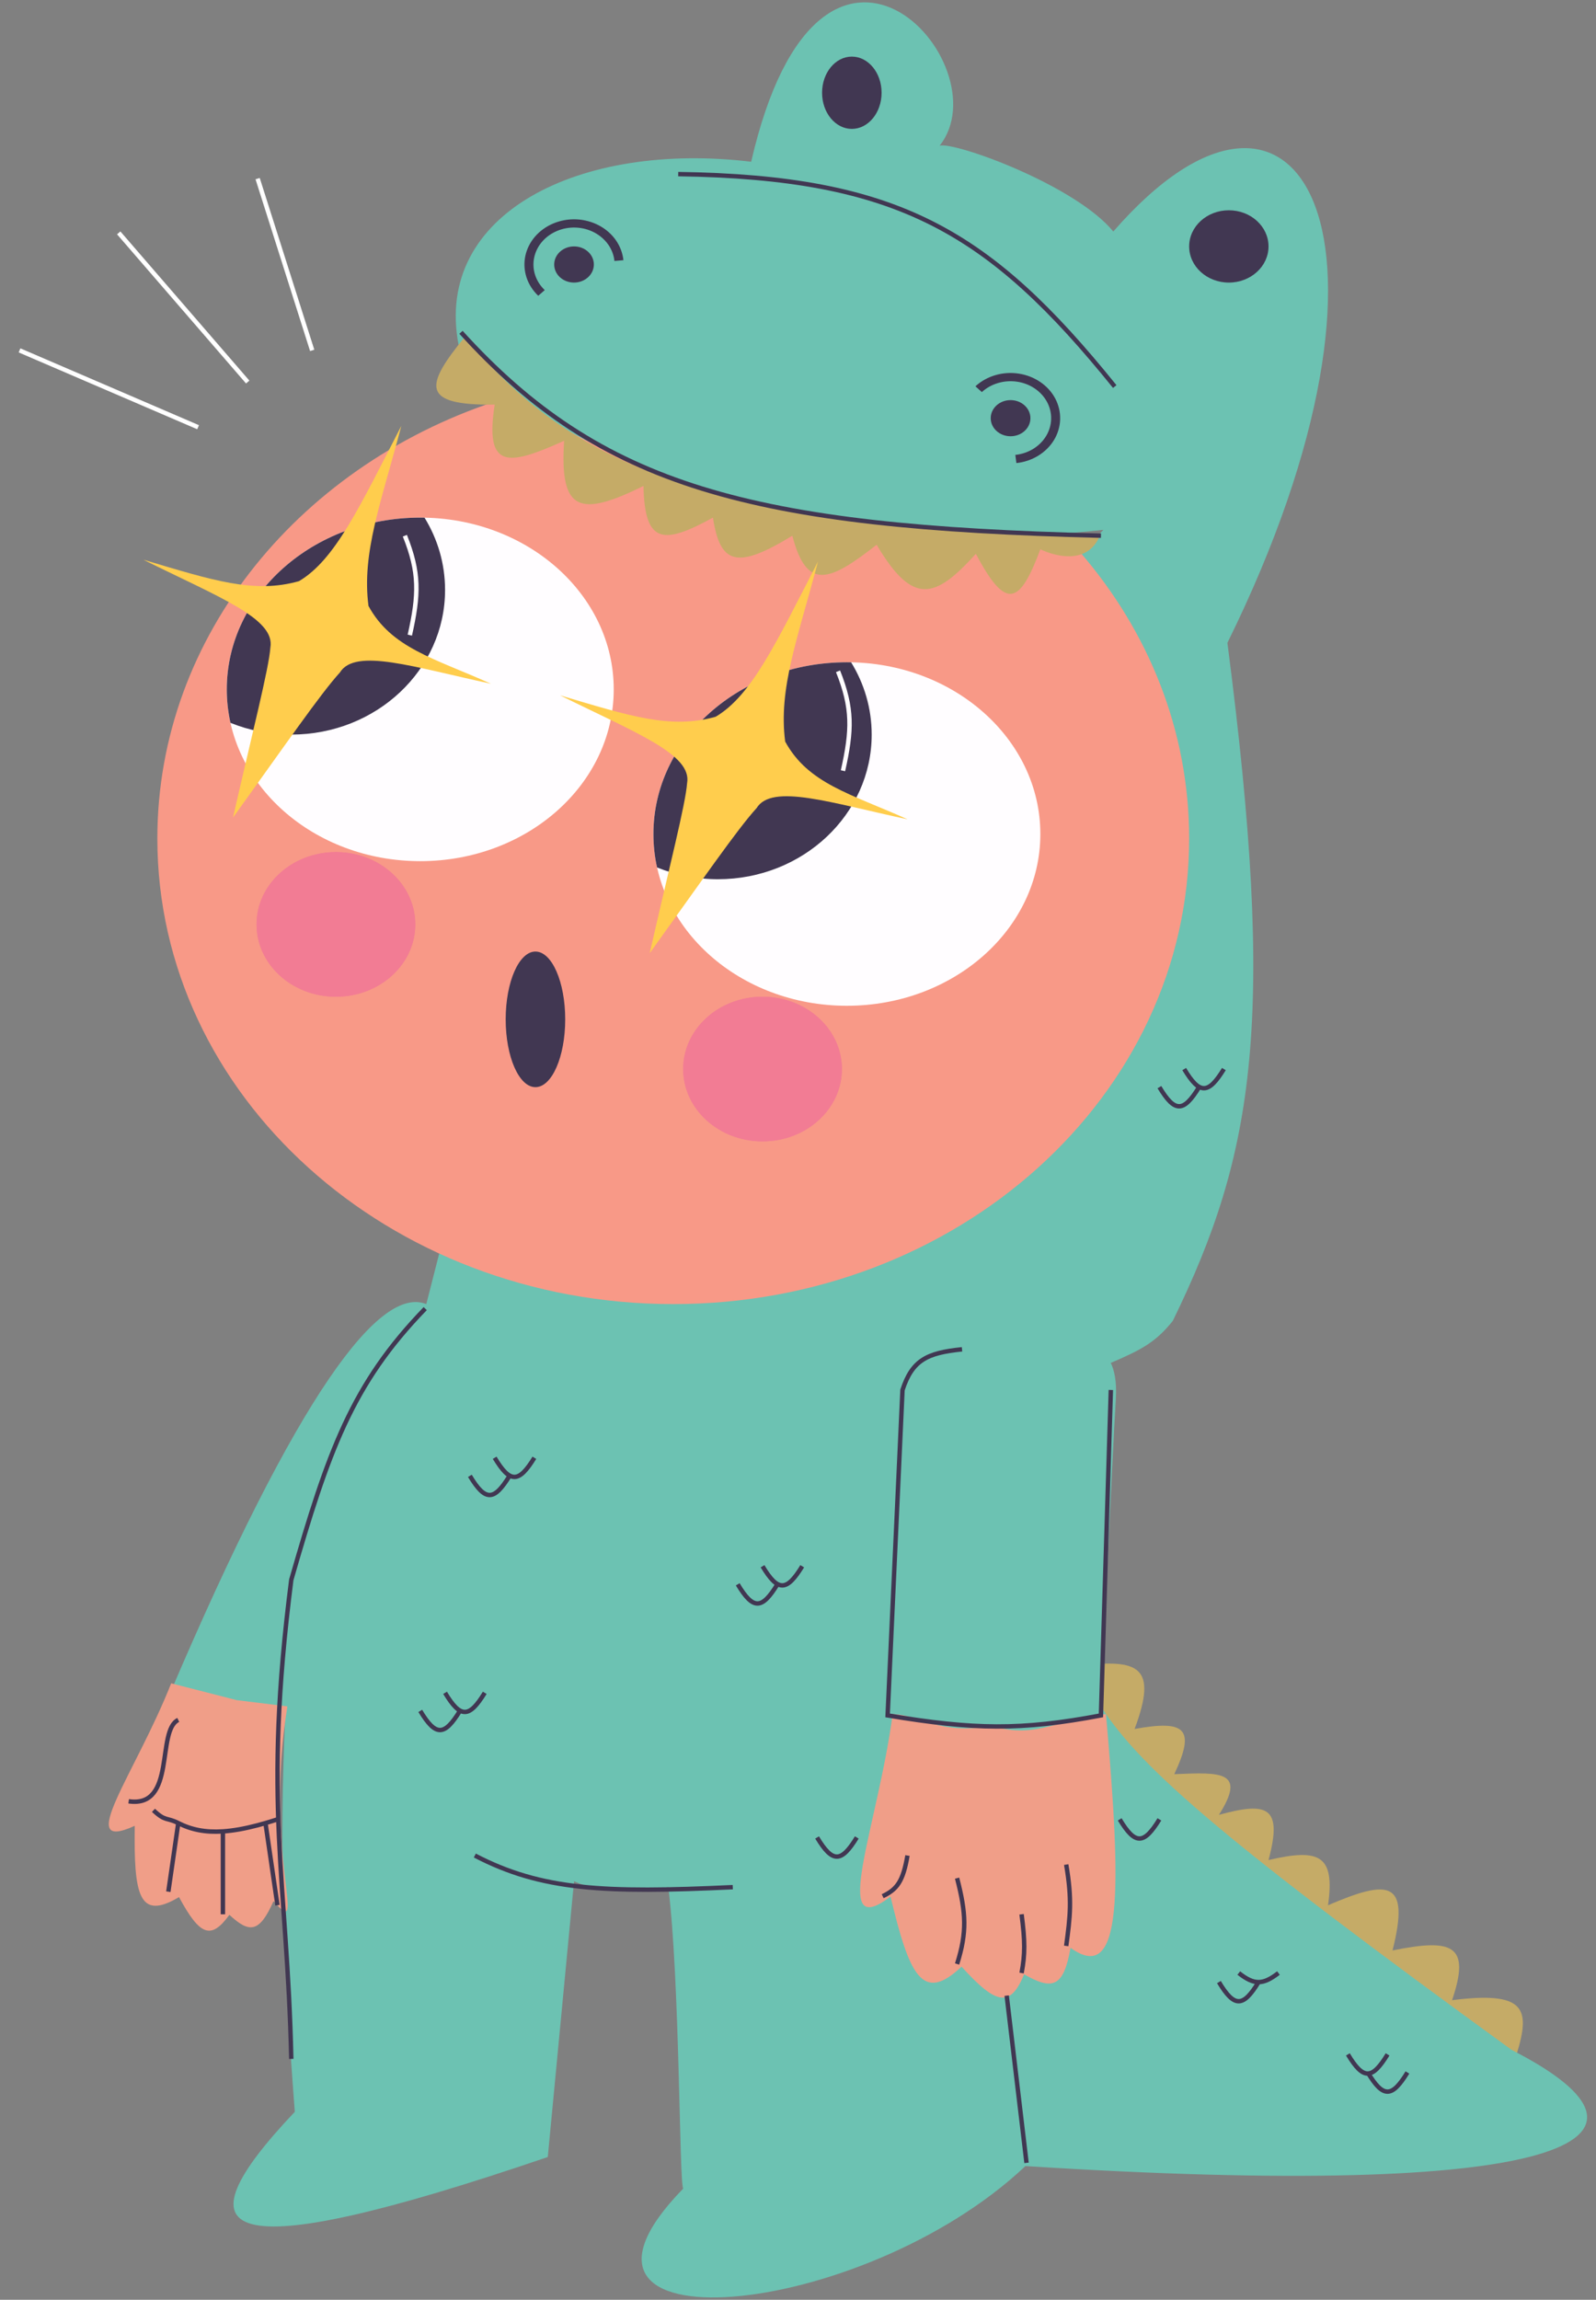 <svg width="59" height="85" viewBox="0 0 59 85" fill="none" xmlns="http://www.w3.org/2000/svg">
<rect x="0" y="0" width="59" height="85" fill="#808080" stroke="none"/>
<path d="M37.908 59.559C42.157 65.94 46.453 69.526 56.063 75.93C56.599 74.213 56.369 73.588 53.679 73.926C54.372 71.885 53.709 71.636 51.478 72.088C52.14 69.469 51.329 69.46 49.094 70.417C49.359 68.555 48.766 68.31 46.894 68.747C47.429 66.757 46.843 66.59 45.06 67.076C46.089 65.46 45.134 65.5 43.459 65.571L43.41 65.573C44.201 63.889 43.829 63.562 41.943 63.902C42.813 61.58 42.087 61.31 39.925 61.563C40.807 59.542 39.753 59.258 37.908 59.559Z" fill="#C5AB67"/>
<path d="M24.705 69.749C25.133 73.146 25.108 80.625 25.255 80.892C19.387 86.906 31.821 85.799 37.908 80.057C57.719 81.317 62.478 79.136 55.88 75.763C45.434 68.174 42.177 65.385 40.699 63.067C40.699 63.067 41.126 53.662 41.249 51.707C41.291 51.041 41.185 50.618 41.06 50.368C41.062 50.369 41.064 50.37 41.065 50.371C42.133 49.912 42.708 49.634 43.356 48.818C46.389 42.607 47.179 37.675 45.374 23.759C52.709 8.891 48.077 0.602 41.156 8.557C39.749 6.844 35.322 5.239 34.737 5.383C37.121 2.376 30.337 -5.168 27.769 5.978C21.426 5.215 16.033 7.894 16.95 12.734C23.698 18.943 29.875 20.735 40.789 19.583L16.583 44.975L15.759 48.199C14.064 47.515 11.055 51.371 6.223 62.733C5.686 64.524 8.976 63.388 10.542 63.481C10.317 68.448 10.464 72.333 10.898 78.052C6.482 82.715 7.979 83.905 20.25 79.723L21.221 69.532C22.187 69.964 23.363 69.973 24.705 69.749Z" fill="#6CC2B2"/>
<path d="M39.575 71.99C41.518 73.395 41.461 69.877 40.885 63.356C39.337 63.434 38.325 64.321 36.667 63.783C34.733 64.146 34.049 63.38 32.999 63.356C32.447 67.517 30.637 71.828 32.921 70.097C33.612 72.984 34.094 74.066 35.546 72.686C36.829 74.106 37.347 74.21 37.859 72.971C38.894 73.56 39.317 73.473 39.575 71.99Z" fill="#F09E88"/>
<path d="M10.112 70.264C11.431 71.788 9.731 68.615 10.624 63.067L8.753 62.837L6.328 62.215C4.993 65.587 2.72 68.512 4.981 67.481C4.948 70.016 5.122 71.006 6.618 70.116C7.385 71.534 7.794 71.714 8.48 70.772C9.216 71.451 9.586 71.455 10.112 70.264Z" fill="#F09E88"/>
<path d="M45.244 39.512C44.671 40.444 44.349 40.467 43.777 39.512" stroke="#413752" stroke-width="0.163"/>
<path d="M18.837 54.547C18.264 55.479 17.943 55.502 17.37 54.547" stroke="#413752" stroke-width="0.163"/>
<path d="M44.327 40.18C43.754 41.113 43.432 41.135 42.86 40.18" stroke="#413752" stroke-width="0.163"/>
<path d="M19.754 53.879C19.181 54.811 18.86 54.833 18.287 53.879" stroke="#413752" stroke-width="0.163"/>
<path d="M29.656 57.888C29.084 58.82 28.762 58.843 28.189 57.888" stroke="#413752" stroke-width="0.163"/>
<path d="M28.739 58.556C28.166 59.489 27.845 59.511 27.272 58.556" stroke="#413752" stroke-width="0.163"/>
<path d="M17.92 62.566C17.347 63.498 17.026 63.52 16.453 62.566" stroke="#413752" stroke-width="0.163"/>
<path d="M17.003 63.234C16.43 64.166 16.109 64.188 15.536 63.234" stroke="#413752" stroke-width="0.163"/>
<path d="M31.673 67.912C31.101 68.844 30.779 68.866 30.206 67.912" stroke="#413752" stroke-width="0.163"/>
<path d="M42.86 67.243C42.287 68.176 41.966 68.198 41.393 67.243" stroke="#413752" stroke-width="0.163"/>
<path d="M52.029 76.598C51.456 77.531 51.135 77.553 50.562 76.598" stroke="#413752" stroke-width="0.163"/>
<path d="M51.295 75.93C50.723 76.862 50.401 76.885 49.828 75.93" stroke="#413752" stroke-width="0.163"/>
<path d="M47.261 72.923C46.688 73.363 46.367 73.374 45.794 72.923" stroke="#413752" stroke-width="0.163"/>
<path d="M46.527 73.257C45.955 74.19 45.633 74.212 45.06 73.257" stroke="#413752" stroke-width="0.163"/>
<path fill-rule="evenodd" clip-rule="evenodd" d="M39.647 20.093C39.741 20.197 39.834 20.302 39.926 20.407C42.453 23.327 43.96 27.001 43.96 30.992C43.96 40.495 35.421 48.199 24.888 48.199C14.355 48.199 5.817 40.495 5.817 30.992C5.817 23.459 11.182 17.057 18.654 14.726C18.724 14.704 18.795 14.682 18.866 14.661C24.193 18.101 30.779 20.134 37.908 20.134C38.492 20.134 39.071 20.12 39.647 20.093Z" fill="#F89987"/>
<ellipse cx="2.934" cy="2.673" rx="2.934" ry="2.673" transform="matrix(-1 0 0 1 15.352 31.493)" fill="#F27C94"/>
<ellipse cx="2.934" cy="2.673" rx="2.934" ry="2.673" transform="matrix(-1 0 0 1 15.352 31.493)" fill="#F27C94"/>
<ellipse cx="7.152" cy="6.348" rx="7.152" ry="6.348" transform="matrix(-1 0 0 1 38.459 24.477)" fill="#FFFDFF"/>
<path d="M8.384 25.479C8.384 28.985 11.586 31.828 15.536 31.828C19.486 31.828 22.688 28.985 22.688 25.479C22.688 21.973 19.486 19.131 15.536 19.131C11.586 19.131 8.384 21.973 8.384 25.479Z" fill="#FFFDFF"/>
<path fill-rule="evenodd" clip-rule="evenodd" d="M31.464 24.479C31.412 24.478 31.359 24.477 31.307 24.477C27.357 24.477 24.155 27.319 24.155 30.825C24.155 31.248 24.201 31.662 24.29 32.061C24.98 32.341 25.74 32.496 26.539 32.496C29.678 32.496 32.224 30.102 32.224 27.15C32.224 26.177 31.947 25.265 31.464 24.479Z" fill="#413752"/>
<path fill-rule="evenodd" clip-rule="evenodd" d="M15.694 19.133C15.641 19.132 15.589 19.131 15.536 19.131C11.586 19.131 8.384 21.973 8.384 25.479C8.384 25.902 8.431 26.316 8.52 26.716C9.21 26.995 9.97 27.15 10.768 27.15C13.908 27.15 16.453 24.757 16.453 21.804C16.453 20.831 16.177 19.919 15.694 19.133Z" fill="#413752"/>
<ellipse cx="2.934" cy="2.673" rx="2.934" ry="2.673" transform="matrix(-1 0 0 1 31.123 36.839)" fill="#F27C94"/>
<ellipse cx="2.934" cy="2.673" rx="2.934" ry="2.673" transform="matrix(-1 0 0 1 31.123 36.839)" fill="#F27C94"/>
<path d="M40.659 19.8C25.926 19.499 21.025 17.063 17.186 12.449C15.712 14.253 15.525 14.987 18.287 14.955C17.909 17.39 18.812 17.209 20.854 16.291C20.68 18.934 21.446 19.113 23.788 17.962C23.83 20.137 24.544 20.122 26.355 19.131C26.623 20.868 27.244 21.05 29.29 19.8C29.828 21.851 30.661 21.498 32.407 20.134C33.747 22.393 34.564 22.14 36.075 20.468C37.192 22.583 37.697 22.346 38.459 20.301C38.459 20.301 40.099 21.139 40.659 19.8Z" fill="#C5AB67"/>
<path d="M27.089 69.749C22.335 69.973 20.023 69.865 17.553 68.58M15.719 48.366C13.01 51.158 12.132 53.65 10.768 58.389C9.702 66.753 10.618 69.386 10.768 76.097M40.699 19.799C27.762 19.491 22.207 17.975 17.042 12.282M41.209 14.287C36.568 8.536 33.183 6.551 25.072 6.435M35.564 49.87C34.26 50.002 33.724 50.275 33.363 51.373L32.813 63.401C36.008 63.932 37.741 63.962 40.699 63.401L41.065 51.373M10.257 67.243C10.104 67.293 9.956 67.339 9.814 67.38M5.673 66.909C6.12 67.332 6.155 67.16 6.59 67.38M6.59 67.38L6.223 69.916M6.59 67.38C7.067 67.622 7.583 67.731 8.24 67.688M8.24 67.688V70.751M8.24 67.688C8.616 67.663 9.037 67.589 9.524 67.461C9.618 67.436 9.715 67.409 9.814 67.38M9.814 67.38L10.257 70.417M4.756 66.575C6.53 66.834 5.766 63.96 6.59 63.568" stroke="#413752" stroke-width="0.163"/>
<path d="M37.215 73.758L37.948 79.939" stroke="#413752" stroke-width="0.163"/>
<ellipse cx="1.467" cy="1.336" rx="1.467" ry="1.336" transform="matrix(-1 0 0 1 46.894 7.772)" fill="#413752"/>
<ellipse cx="0.734" cy="0.668" rx="0.734" ry="0.668" transform="matrix(-1 0 0 1 38.092 14.788)" fill="#413752"/>
<ellipse cx="0.668" cy="0.733" rx="0.668" ry="0.733" transform="matrix(-0.025 1 1 0.02 20.504 9.093)" fill="#413752"/>
<path d="M37.573 17.115C37.864 17.084 38.142 16.99 38.385 16.84C38.627 16.691 38.827 16.491 38.967 16.258C39.107 16.024 39.184 15.763 39.191 15.496C39.198 15.23 39.135 14.966 39.008 14.726C38.88 14.486 38.691 14.278 38.456 14.118C38.222 13.959 37.949 13.852 37.661 13.809C37.372 13.764 37.076 13.784 36.798 13.865C36.519 13.947 36.266 14.088 36.059 14.277L36.296 14.491C36.465 14.337 36.672 14.221 36.9 14.155C37.128 14.088 37.37 14.072 37.606 14.108C37.842 14.144 38.065 14.231 38.257 14.362C38.448 14.492 38.603 14.663 38.708 14.859C38.812 15.055 38.864 15.271 38.858 15.489C38.852 15.707 38.789 15.921 38.674 16.112C38.56 16.303 38.396 16.467 38.198 16.589C37.999 16.711 37.772 16.788 37.534 16.813L37.573 17.115Z" fill="#413752"/>
<path d="M23.046 9.617C23.018 9.352 22.921 9.097 22.763 8.872C22.605 8.648 22.39 8.462 22.137 8.329C21.883 8.196 21.598 8.12 21.306 8.107C21.014 8.095 20.723 8.147 20.457 8.258C20.191 8.369 19.958 8.536 19.777 8.746C19.597 8.956 19.474 9.202 19.419 9.463C19.365 9.725 19.38 9.995 19.463 10.251C19.546 10.506 19.695 10.74 19.897 10.932L20.138 10.722C19.972 10.565 19.85 10.373 19.782 10.164C19.714 9.955 19.702 9.735 19.747 9.52C19.792 9.306 19.892 9.105 20.04 8.933C20.188 8.762 20.378 8.625 20.596 8.534C20.813 8.443 21.052 8.401 21.291 8.411C21.53 8.421 21.763 8.483 21.97 8.592C22.177 8.701 22.353 8.853 22.483 9.037C22.612 9.22 22.692 9.429 22.714 9.646L23.046 9.617Z" fill="#413752"/>
<ellipse cx="1.1" cy="1.336" rx="1.1" ry="1.336" transform="matrix(-1 0 0 1 32.59 2.092)" fill="#413752"/>
<path d="M39.415 71.921C39.56 70.835 39.639 70.225 39.415 68.914M37.765 70.751C37.893 71.735 37.898 72.22 37.765 72.923M35.381 72.589C35.755 71.405 35.712 70.703 35.381 69.415M32.63 70.083C33.162 69.829 33.383 69.538 33.547 68.58" stroke="#413752" stroke-width="0.163"/>
<path d="M11.541 12.95L9.524 6.602M4.389 8.607L9.157 14.12M7.323 15.79L0.722 12.95" stroke="white" stroke-width="0.163"/>
<path d="M14.835 15.743C13.277 18.77 12.381 20.694 11.052 21.48C9.383 21.948 7.887 21.456 5.299 20.687C8.125 22.086 10.188 22.87 9.995 23.937C9.939 24.708 9.329 27.079 8.614 30.215C10.515 27.58 11.845 25.644 12.566 24.854C13.135 23.932 15.309 24.664 18.15 25.271C16.024 24.318 14.472 23.954 13.622 22.396C13.365 20.441 14.085 18.584 14.835 15.743Z" fill="#FFCD4D"/>
<path d="M30.239 20.755C28.681 23.782 27.785 25.705 26.456 26.491C24.788 26.96 23.291 26.468 20.703 25.699C23.529 27.098 25.593 27.881 25.4 28.949C25.343 29.719 24.733 32.091 24.019 35.227C25.919 32.592 27.249 30.656 27.97 29.866C28.539 28.944 30.713 29.676 33.554 30.283C31.428 29.33 29.877 28.965 29.026 27.408C28.769 25.453 29.49 23.596 30.239 20.755Z" fill="#FFCD4D"/>
<path d="M30.98 24.811C31.524 26.172 31.5 26.987 31.163 28.486" stroke="#FFFDFF" stroke-width="0.163"/>
<ellipse cx="1.1" cy="2.506" rx="1.1" ry="2.506" transform="matrix(-1 0 0 1 20.894 35.169)" fill="#413752"/>
<path d="M14.967 19.8C15.512 21.161 15.487 21.976 15.15 23.475" stroke="#FFFDFF" stroke-width="0.163"/>
</svg>
